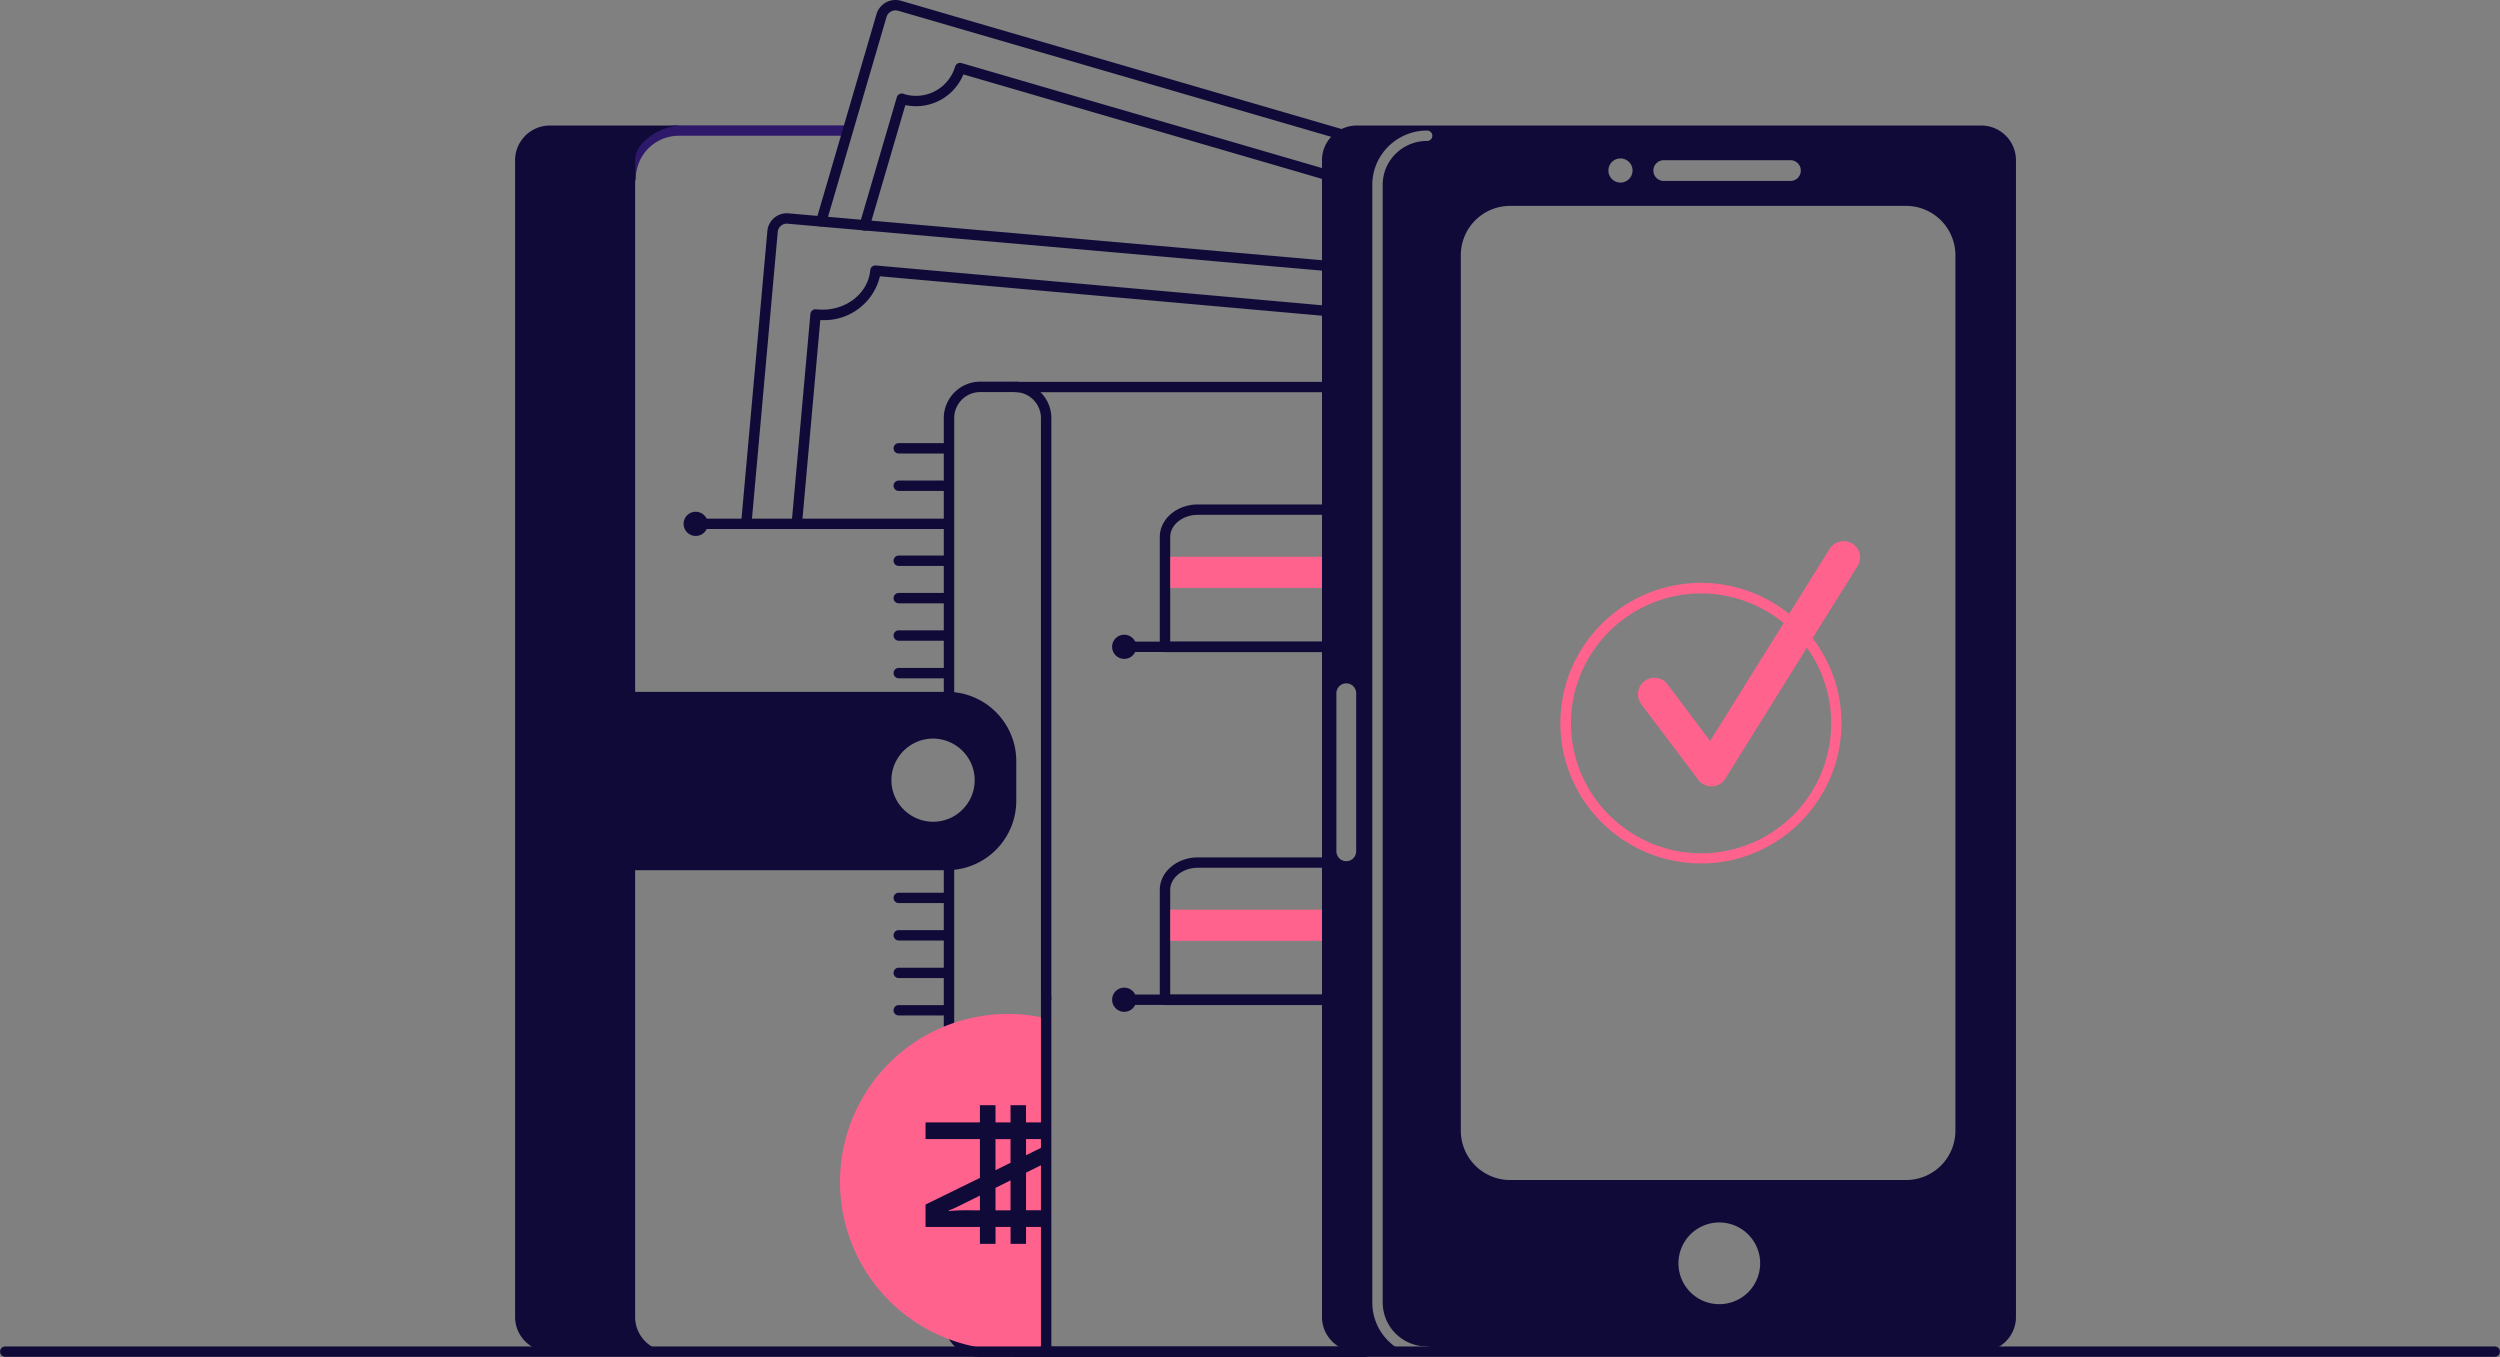 <svg xmlns="http://www.w3.org/2000/svg" width="331.38" height="179.874" viewBox="0 0 331.38 179.874"><rect x="0" y="0" width="331.38" height="179.874" fill="#808080" stroke="none"/><defs><style>.a{fill:#2e186a;}.b{fill:#100a39;}.c{fill:#ff628d;}.d{fill:#fff;}</style></defs><g transform="translate(0 0)"><g transform="translate(0 0)"><path class="a" d="M29.206,0a.689.689,0,0,1,.041,1.376H7.175a5.71,5.71,0,0,0-5.8,5.647.69.69,0,0,1-1.38,0A7.085,7.085,0,0,1,7.056,0H29.206Z" transform="translate(82.902 16.618)"/><g transform="translate(90.606 0)"><g transform="translate(17.569)"><g transform="translate(0)"><path class="b" d="M8.008,1.869A2.628,2.628,0,0,1,11.164.077l.067.017,60,17.469a.689.689,0,0,1,.5.62V35.946a.69.69,0,0,1-1.379.04V18.741L10.857,1.42a1.247,1.247,0,0,0-1.509.788l-.016.049L1.352,29.528a.69.69,0,0,1-1.335-.347l.01-.039Z" transform="translate(0)"/><path class="b" d="M12.676.5a.69.69,0,0,1,.816-.478l.039.01L63.549,14.6a.689.689,0,0,1-.347,1.332l-.039-.01L13.773,1.533l-.032.079a6.787,6.787,0,0,1-7.6,4L6.081,5.6,1.352,21.748a.69.69,0,0,1-.817.478L.5,22.216A.689.689,0,0,1,.018,21.4l.01-.039,4.921-16.8a.69.69,0,0,1,.88-.46l.049.017L6,4.163l.074.021A5.4,5.4,0,0,0,12.65.58Z" transform="translate(5.749 8.331)"/></g></g><g transform="translate(7.635 28.271)"><g transform="translate(0 0)"><path class="b" d="M3.475,2.358A2.58,2.58,0,0,1,6.225.005L6.293.01,78.64,6.369a.689.689,0,0,1,.628.645V38.572a.69.69,0,0,1-1.379.04V7.685L6.172,1.382A1.2,1.2,0,0,0,4.855,2.429l-.005.05L1.377,41.113A.69.69,0,0,1,0,41.03l0-.04Z" transform="translate(0 0)"/><path class="b" d="M10.42.627A.689.689,0,0,1,11.128,0l.04,0L71.144,5.351a.689.689,0,0,1-.082,1.374l-.04,0L11.7,1.433l0,.018A7.586,7.586,0,0,1,3.856,7.235l-.056,0L1.377,34.241a.689.689,0,0,1-.708.627l-.04,0A.689.689,0,0,1,0,34.159l0-.04L2.486,6.435a.689.689,0,0,1,.687-.627,1.118,1.118,0,0,1,.169.012l.069.01h.022l.03,0C7.029,6.145,10.134,3.794,10.42.627Z" transform="translate(6.692 6.917)"/></g></g><g transform="translate(0 67.83)"><path class="b" d="M34.035,0a.689.689,0,0,1,.041,1.376H.69A.689.689,0,0,1,.649,0H34.035Z" transform="translate(0.92 0.918)"/><ellipse class="b" cx="1.61" cy="1.607" rx="1.61" ry="1.607" transform="translate(0 0)"/></g></g><g transform="translate(111.303 50.591)"><path class="b" d="M9.429,0a4.838,4.838,0,0,1,4.829,4.74v77a.69.69,0,0,1-1.379.04V4.821A3.459,3.459,0,0,0,9.5,1.378H4.829A3.459,3.459,0,0,0,1.381,4.749V46.3A.69.69,0,0,1,0,46.341V4.821A4.837,4.837,0,0,1,4.749,0h4.68Z" transform="translate(13.798)"/><path class="b" d="M.69,0a.689.689,0,0,1,.689.648V64.32a3.459,3.459,0,0,0,3.378,3.443h8.188l0,0a.69.69,0,0,1,.579-.385h.041a.689.689,0,0,1,.689.648v.431a.689.689,0,0,1-.649.687H4.829A4.838,4.838,0,0,1,0,64.4V.689A.689.689,0,0,1,.69,0Z" transform="translate(13.798 60.119)"/><path class="b" d="M46.913,0A.689.689,0,0,1,47.6.648V128.571a.689.689,0,0,1-.649.687H.69a.689.689,0,0,1-.041-1.376H46.223V1.377H.69A.689.689,0,0,1,0,.729V.689A.689.689,0,0,1,.649,0H46.913Z" transform="translate(22.721 0.023)"/><g transform="translate(7.129 8.149)"><path class="b" d="M7.313,0a.689.689,0,0,1,.041,1.376H.69A.689.689,0,0,1,.649,0H7.313Z"/><path class="b" d="M7.313,0a.689.689,0,0,1,.041,1.376H.69A.689.689,0,0,1,.649,0H7.313Z" transform="translate(0 4.958)"/><path class="b" d="M7.313,0a.689.689,0,0,1,.041,1.376H.69A.689.689,0,0,1,.649,0H7.313Z" transform="translate(0 14.898)"/><path class="b" d="M7.313,0a.689.689,0,0,1,.041,1.376H.69A.689.689,0,0,1,.649,0H7.313Z" transform="translate(0 19.856)"/><path class="b" d="M7.313,0a.689.689,0,0,1,.041,1.376H.69A.689.689,0,0,1,.649,0H7.313Z" transform="translate(0 24.814)"/><path class="b" d="M7.313,0a.689.689,0,0,1,.041,1.376H.69A.689.689,0,0,1,.649,0H7.313Z" transform="translate(0 29.796)"/><path class="b" d="M7.313,0a.689.689,0,0,1,.041,1.376H.69A.689.689,0,0,1,.649,0H7.313Z" transform="translate(0 34.754)"/><path class="b" d="M7.313,0a.689.689,0,0,1,.041,1.376H.69A.689.689,0,0,1,.649,0H7.313Z" transform="translate(0 54.633)"/><path class="b" d="M7.313,0a.689.689,0,0,1,.041,1.376H.69A.689.689,0,0,1,.649,0H7.313Z" transform="translate(0 59.591)"/><path class="b" d="M7.313,0a.689.689,0,0,1,.041,1.376H.69A.689.689,0,0,1,.649,0H7.313Z" transform="translate(0 64.549)"/><path class="b" d="M7.313,0a.689.689,0,0,1,.041,1.376H.69A.689.689,0,0,1,.649,0H7.313Z" transform="translate(0 69.531)"/><path class="b" d="M7.313,0a.689.689,0,0,1,.041,1.376H.69A.689.689,0,0,1,.649,0H7.313Z" transform="translate(0 74.489)"/><path class="b" d="M7.313,0a.689.689,0,0,1,.041,1.376H.69A.689.689,0,0,1,.649,0H7.313Z" transform="translate(0 84.428)"/><path class="b" d="M7.313,0a.689.689,0,0,1,.041,1.376H.69A.689.689,0,0,1,.649,0H7.313Z" transform="translate(0 89.387)"/><path class="b" d="M7.313,0a.689.689,0,0,1,.041,1.376H.69A.689.689,0,0,1,.649,0H7.313Z" transform="translate(0 94.345)"/><path class="b" d="M7.313,0a.689.689,0,0,1,.041,1.376H.69A.689.689,0,0,1,.649,0H7.313Z" transform="translate(0 99.326)"/><path class="b" d="M7.313,0a.689.689,0,0,1,.041,1.376H.69A.689.689,0,0,1,.649,0H7.313Z" transform="translate(0 104.284)"/><path class="b" d="M7.313,0a.689.689,0,0,1,.041,1.376H.69A.689.689,0,0,1,.649,0H7.313Z" transform="translate(0 109.243)"/></g><g transform="translate(0 83.809)"><path class="c" d="M27.366.574A22.936,22.936,0,0,0,22.307,0a22.266,22.266,0,1,0,0,44.533,22.936,22.936,0,0,0,5.059-.574Z" transform="translate(0 0)"/></g><g transform="translate(36.105 16.275)"><g transform="translate(6.324 0)"><path class="b" d="M23.111,0a.689.689,0,0,1,.041,1.376H5.059c-2.029,0-3.637,1.314-3.679,2.876V18.2H23.066a.689.689,0,0,1,.689.648v.04a.689.689,0,0,1-.649.687H.69A.689.689,0,0,1,0,18.932V4.316C0,1.93,2.245.039,4.974,0H23.111Z"/><rect class="c" width="21.709" height="4.132" transform="translate(1.403 6.932)"/></g><g transform="translate(6.324 46.782)"><path class="b" d="M23.111,0a.689.689,0,0,1,.041,1.376H5.059c-2.029,0-3.637,1.314-3.679,2.876V18.2H23.066a.689.689,0,0,1,.689.648v.04a.689.689,0,0,1-.649.687H.69A.689.689,0,0,1,0,18.932V4.316C0,1.93,2.245.039,4.974,0H23.111Z" transform="translate(0 0)"/><rect class="c" width="21.709" height="4.132" transform="translate(1.403 6.932)"/></g><g transform="translate(0 17.262)"><path class="b" d="M28.792,0a.689.689,0,0,1,.041,1.376H.69A.689.689,0,0,1,.649,0H28.792Z" transform="translate(0.92 0.918)"/><ellipse class="b" cx="1.61" cy="1.607" rx="1.61" ry="1.607" transform="translate(0 0)"/></g><g transform="translate(0 64.044)"><path class="b" d="M28.792,0a.689.689,0,0,1,.041,1.376H.69A.689.689,0,0,1,.649,0H28.792Z" transform="translate(0.92 0.918)"/><ellipse class="b" cx="1.61" cy="1.607" rx="1.61" ry="1.607" transform="translate(0 0)"/></g></g><path class="b" d="M-747.347-7952.713h-2.065v-2.243h-7.208v-2.973l7.208-3.531v-5.142h-7.208v-2.21h7.208v-2.287h2.065v2.287h1.992v-2.287h2.051v2.287h3.191v2.189c-.519.014-1.124.021-1.8.021H-743.3v2.139l3.191-1.574v2.3l-3.191,1.586v4.981h3.191v2.21H-743.3v2.242h-2.051v-2.243h-1.992v2.243Zm-2.065-6.4h0l-2.843,1.407a13.259,13.259,0,0,1-1.288.57v.074a24.335,24.335,0,0,1,2.841-.1h1.29v-1.949Zm4.057-2.022h0l-1.992,1v2.975h1.992v-3.971Zm-1.993-5.463v4.117l1.992-.982v-3.135Z" transform="translate(768 8067)"/><path class="d" d="M.5,0V46.438" transform="translate(26.866 81.743)"/><path class="b" d="M.69,0a.689.689,0,0,1,.689.648V47.127A.69.69,0,0,1,0,47.167V.689A.689.689,0,0,1,.69,0Z" transform="translate(26.676 81.054)"/></g><path class="b" d="M20.447,162.521H4.6a4.549,4.549,0,0,1-1.786-.362,4.64,4.64,0,0,1-2.451-2.446A4.527,4.527,0,0,1,0,157.93V4.591A4.527,4.527,0,0,1,.363,2.808,4.64,4.64,0,0,1,2.813.362,4.549,4.549,0,0,1,4.6,0H22.006a7.511,7.511,0,0,0-3.994,1.349,5.8,5.8,0,0,0-1.5,1.46,3.151,3.151,0,0,0-.6,1.783V75.063h41.3a9.19,9.19,0,0,1,9.222,9.205V89.5a9.208,9.208,0,0,1-9.222,9.205h-41.3V157.93a4.527,4.527,0,0,0,.363,1.783,4.64,4.64,0,0,0,2.451,2.446,4.548,4.548,0,0,0,1.72.362ZM55.4,81.261a5.46,5.46,0,0,0-2.143.435,5.568,5.568,0,0,0-2.941,2.935,5.472,5.472,0,0,0,0,4.278,5.568,5.568,0,0,0,2.941,2.935,5.507,5.507,0,0,0,7.227-7.214A5.568,5.568,0,0,0,57.542,81.7,5.459,5.459,0,0,0,55.4,81.261Z" transform="translate(68.277 16.641)"/><g transform="translate(175.233 16.641)"><path class="b" d="M10.808,162.522H4.6a4.549,4.549,0,0,1-1.786-.362,4.64,4.64,0,0,1-2.451-2.446A4.527,4.527,0,0,1,0,157.93V4.591A4.527,4.527,0,0,1,.363,2.808,4.64,4.64,0,0,1,2.813.362,4.549,4.549,0,0,1,4.6,0H87.387a4.594,4.594,0,0,1,4.6,4.591V157.93a4.527,4.527,0,0,1-.363,1.783,4.64,4.64,0,0,1-2.451,2.446,4.549,4.549,0,0,1-1.786.362H14.6a.69.69,0,0,0-.69-.689,5.843,5.843,0,0,1-5.864-5.808V7.851A5.761,5.761,0,0,1,9.765,3.742a5.875,5.875,0,0,1,4.148-1.7.689.689,0,1,0,0-1.377,7.259,7.259,0,0,0-6.675,4.4,7.063,7.063,0,0,0-.569,2.788V156.025a7.122,7.122,0,0,0,1.156,3.894,7.237,7.237,0,0,0,2.984,2.6ZM52.662,145.4a5.415,5.415,0,1,0,2.109.427A5.38,5.38,0,0,0,52.662,145.4ZM24.951,10.651A6.536,6.536,0,0,0,18.4,17.193V133.231a6.542,6.542,0,0,0,6.554,6.542H77.406a6.536,6.536,0,0,0,6.554-6.542V17.193a6.542,6.542,0,0,0-6.554-6.542ZM3.22,73.938a1.311,1.311,0,0,0-1.311,1.308V96.2a1.311,1.311,0,0,0,2.622,0V75.246A1.311,1.311,0,0,0,3.22,73.938ZM39.554,4.361a1.6,1.6,0,1,0,1.141.468A1.6,1.6,0,0,0,39.554,4.361Zm5.749.23a1.377,1.377,0,1,0,0,2.755H62.091a1.377,1.377,0,1,0,0-2.755Z" transform="translate(0 0)"/><path class="c" d="M18.627,42.73A18.7,18.7,0,0,1,1.468,31.361,18.5,18.5,0,0,1,3.183,13.755a18.724,18.724,0,0,1,8.2-6.746,18.531,18.531,0,0,1,3.5-1.087,18.626,18.626,0,0,1,15.434,3.73l5.381-8.631A2.191,2.191,0,0,1,38.7.332a2.158,2.158,0,0,1,.977,1.374,2.091,2.091,0,0,1-.287,1.61l-5.956,9.549A18.746,18.746,0,0,1,36.243,18.1a18.484,18.484,0,0,1-2.178,16.422,18.758,18.758,0,0,1-8.2,6.746,18.515,18.515,0,0,1-7.237,1.466ZM18.65,6.943a17.091,17.091,0,0,0-6.7,1.357,17.349,17.349,0,0,0-9.186,9.17,17.141,17.141,0,0,0,0,13.379,17.251,17.251,0,0,0,1.594,2.924,17.366,17.366,0,0,0,7.593,6.246,17.228,17.228,0,0,0,20.73-25.891L21.87,31.482a2.13,2.13,0,0,1-1.748,1.033H20.03a2.18,2.18,0,0,1-1.748-.872L10.716,21.612a2.183,2.183,0,0,1,3.5-2.617L19.846,26.5,29.6,10.869A17.2,17.2,0,0,0,18.65,6.943Z" transform="translate(31.597 55.081)"/></g><path class="b" d="M330.69,0a.689.689,0,0,1,.041,1.376H.69A.689.689,0,0,1,.649,0H330.69Z" transform="translate(0 178.473)"/></g></g></svg>